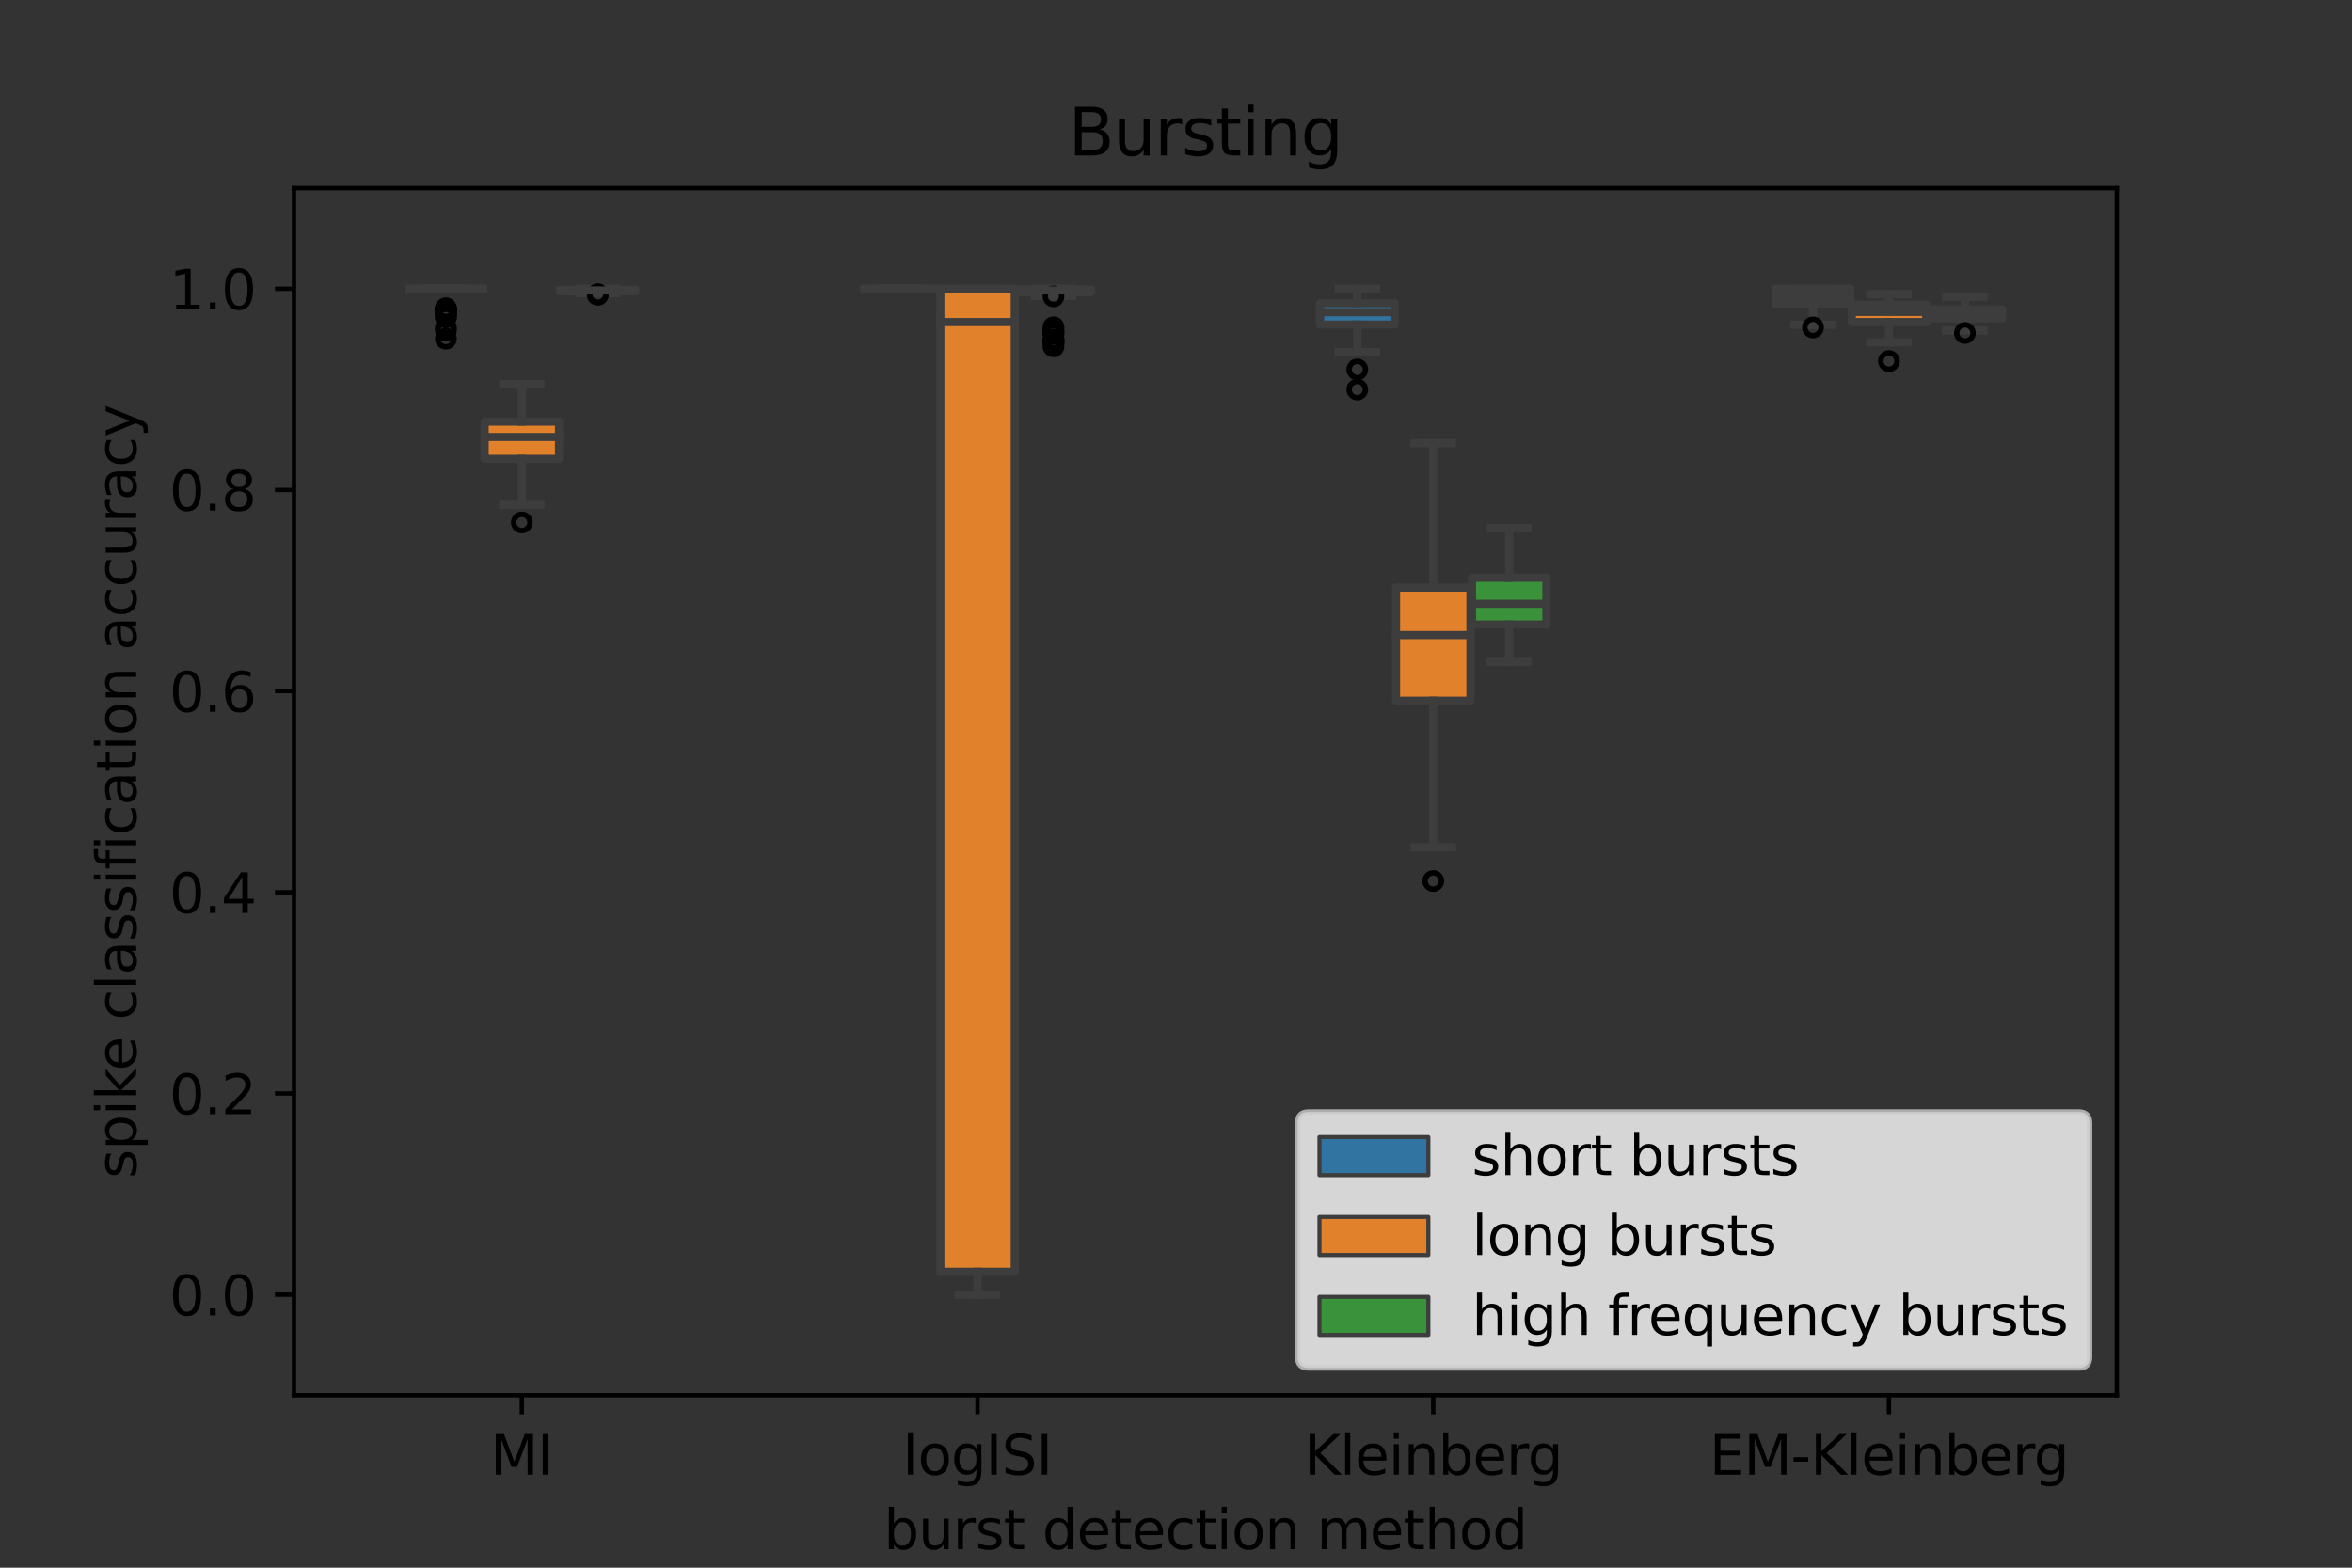 <?xml version="1.0" encoding="utf-8" standalone="no"?>
<!DOCTYPE svg PUBLIC "-//W3C//DTD SVG 1.1//EN"
  "http://www.w3.org/Graphics/SVG/1.1/DTD/svg11.dtd">
<svg xmlns:xlink="http://www.w3.org/1999/xlink" width="432pt" height="288pt" viewBox="0 0 432 288" xmlns="http://www.w3.org/2000/svg" version="1.1">
 <rect x="0" y="0" width="432" height="288" fill="#333333" stroke="none"/>
 <defs>
  <style type="text/css">*{stroke-linejoin: round; stroke-linecap: butt}</style>
 </defs>
 <g id="figure_1">
  <g id="patch_1">
   <path d="M 0 288 
L 432 288 
L 432 0 
L 0 0 
L 0 288 
z
" style="fill: none"/>
  </g>
  <g id="axes_1">
   <g id="patch_2">
    <path d="M 54 256.32 
L 388.8 256.32 
L 388.8 34.56 
L 54 34.56 
L 54 256.32 
z
" style="fill: none"/>
   </g>
   <g id="patch_3">
    <path d="M 75.064 53.04 
L 88.736 53.04 
L 88.736 53.04 
L 75.064 53.04 
L 75.064 53.04 
z
" clip-path="url(#pccacd685bd)" style="fill: #3274a1; stroke: #3d3d3d; stroke-width: 1.5; stroke-linejoin: miter"/>
   </g>
   <g id="patch_4">
    <path d="M 89.014 84.296 
L 102.686 84.296 
L 102.686 77.453 
L 89.014 77.453 
L 89.014 84.296 
z
" clip-path="url(#pccacd685bd)" style="fill: #e1812c; stroke: #3d3d3d; stroke-width: 1.5; stroke-linejoin: miter"/>
   </g>
   <g id="patch_5">
    <path d="M 102.965 53.489 
L 116.635 53.489 
L 116.635 53.239 
L 102.965 53.239 
L 102.965 53.489 
z
" clip-path="url(#pccacd685bd)" style="fill: #3a923a; stroke: #3d3d3d; stroke-width: 1.5; stroke-linejoin: miter"/>
   </g>
   <g id="patch_6">
    <path d="M 158.764 53.04 
L 172.435 53.04 
L 172.435 53.04 
L 158.764 53.04 
L 158.764 53.04 
z
" clip-path="url(#pccacd685bd)" style="fill: #3274a1; stroke: #3d3d3d; stroke-width: 1.5; stroke-linejoin: miter"/>
   </g>
   <g id="patch_7">
    <path d="M 172.714 233.64 
L 186.386 233.64 
L 186.386 53.04 
L 172.714 53.04 
L 172.714 233.64 
z
" clip-path="url(#pccacd685bd)" style="fill: #e1812c; stroke: #3d3d3d; stroke-width: 1.5; stroke-linejoin: miter"/>
   </g>
   <g id="patch_8">
    <path d="M 186.665 53.661 
L 200.335 53.661 
L 200.335 53.179 
L 186.665 53.179 
L 186.665 53.661 
z
" clip-path="url(#pccacd685bd)" style="fill: #3a923a; stroke: #3d3d3d; stroke-width: 1.5; stroke-linejoin: miter"/>
   </g>
   <g id="patch_9">
    <path d="M 242.464 59.631 
L 256.135 59.631 
L 256.135 55.715 
L 242.464 55.715 
L 242.464 59.631 
z
" clip-path="url(#pccacd685bd)" style="fill: #3274a1; stroke: #3d3d3d; stroke-width: 1.5; stroke-linejoin: miter"/>
   </g>
   <g id="patch_10">
    <path d="M 256.414 128.728 
L 270.086 128.728 
L 270.086 107.94 
L 256.414 107.94 
L 256.414 128.728 
z
" clip-path="url(#pccacd685bd)" style="fill: #e1812c; stroke: #3d3d3d; stroke-width: 1.5; stroke-linejoin: miter"/>
   </g>
   <g id="patch_11">
    <path d="M 270.365 114.726 
L 284.036 114.726 
L 284.036 106.127 
L 270.365 106.127 
L 270.365 114.726 
z
" clip-path="url(#pccacd685bd)" style="fill: #3a923a; stroke: #3d3d3d; stroke-width: 1.5; stroke-linejoin: miter"/>
   </g>
   <g id="patch_12">
    <path d="M 326.164 55.774 
L 339.836 55.774 
L 339.836 53.04 
L 326.164 53.04 
L 326.164 55.774 
z
" clip-path="url(#pccacd685bd)" style="fill: #3274a1; stroke: #3d3d3d; stroke-width: 1.5; stroke-linejoin: miter"/>
   </g>
   <g id="patch_13">
    <path d="M 340.115 59.165 
L 353.786 59.165 
L 353.786 55.974 
L 340.115 55.974 
L 340.115 59.165 
z
" clip-path="url(#pccacd685bd)" style="fill: #e1812c; stroke: #3d3d3d; stroke-width: 1.5; stroke-linejoin: miter"/>
   </g>
   <g id="patch_14">
    <path d="M 354.065 58.459 
L 367.736 58.459 
L 367.736 56.851 
L 354.065 56.851 
L 354.065 58.459 
z
" clip-path="url(#pccacd685bd)" style="fill: #3a923a; stroke: #3d3d3d; stroke-width: 1.5; stroke-linejoin: miter"/>
   </g>
   <g id="patch_15">
    <path d="M 95.85 237.84 
L 95.85 237.84 
L 95.85 237.84 
L 95.85 237.84 
z
" clip-path="url(#pccacd685bd)" style="fill: #3274a1; stroke: #3d3d3d; stroke-width: 0.75; stroke-linejoin: miter"/>
   </g>
   <g id="patch_16">
    <path d="M 95.85 237.84 
L 95.85 237.84 
L 95.85 237.84 
L 95.85 237.84 
z
" clip-path="url(#pccacd685bd)" style="fill: #e1812c; stroke: #3d3d3d; stroke-width: 0.75; stroke-linejoin: miter"/>
   </g>
   <g id="patch_17">
    <path d="M 95.85 237.84 
L 95.85 237.84 
L 95.85 237.84 
L 95.85 237.84 
z
" clip-path="url(#pccacd685bd)" style="fill: #3a923a; stroke: #3d3d3d; stroke-width: 0.75; stroke-linejoin: miter"/>
   </g>
   <g id="matplotlib.axis_1">
    <g id="xtick_1">
     <g id="line2d_1">
      <defs>
       <path id="m5cf5e55b3a" d="M 0 0 
L 0 3.5 
" style="stroke: #000000; stroke-width: 0.8"/>
      </defs>
      <g>
       <use xlink:href="#m5cf5e55b3a" x="95.85" y="256.32" style="stroke: #000000; stroke-width: 0.8"/>
      </g>
     </g>
     <g id="text_1">
      <!-- MI -->
      <g transform="translate(90.061 270.918)scale(0.1 -0.1)">
       <defs>
        <path id="DejaVuSans-4d" d="M 628 4666 
L 1569 4666 
L 2759 1491 
L 3956 4666 
L 4897 4666 
L 4897 0 
L 4281 0 
L 4281 4097 
L 3078 897 
L 2444 897 
L 1241 4097 
L 1241 0 
L 628 0 
L 628 4666 
z
" transform="scale(0.016)"/>
        <path id="DejaVuSans-49" d="M 628 4666 
L 1259 4666 
L 1259 0 
L 628 0 
L 628 4666 
z
" transform="scale(0.016)"/>
       </defs>
       <use xlink:href="#DejaVuSans-4d"/>
       <use xlink:href="#DejaVuSans-49" x="86.279"/>
      </g>
     </g>
    </g>
    <g id="xtick_2">
     <g id="line2d_2">
      <g>
       <use xlink:href="#m5cf5e55b3a" x="179.55" y="256.32" style="stroke: #000000; stroke-width: 0.8"/>
      </g>
     </g>
     <g id="text_2">
      <!-- logISI -->
      <g transform="translate(165.803 270.918)scale(0.1 -0.1)">
       <defs>
        <path id="DejaVuSans-6c" d="M 603 4863 
L 1178 4863 
L 1178 0 
L 603 0 
L 603 4863 
z
" transform="scale(0.016)"/>
        <path id="DejaVuSans-6f" d="M 1959 3097 
Q 1497 3097 1228 2736 
Q 959 2375 959 1747 
Q 959 1119 1226 758 
Q 1494 397 1959 397 
Q 2419 397 2687 759 
Q 2956 1122 2956 1747 
Q 2956 2369 2687 2733 
Q 2419 3097 1959 3097 
z
M 1959 3584 
Q 2709 3584 3137 3096 
Q 3566 2609 3566 1747 
Q 3566 888 3137 398 
Q 2709 -91 1959 -91 
Q 1206 -91 779 398 
Q 353 888 353 1747 
Q 353 2609 779 3096 
Q 1206 3584 1959 3584 
z
" transform="scale(0.016)"/>
        <path id="DejaVuSans-67" d="M 2906 1791 
Q 2906 2416 2648 2759 
Q 2391 3103 1925 3103 
Q 1463 3103 1205 2759 
Q 947 2416 947 1791 
Q 947 1169 1205 825 
Q 1463 481 1925 481 
Q 2391 481 2648 825 
Q 2906 1169 2906 1791 
z
M 3481 434 
Q 3481 -459 3084 -895 
Q 2688 -1331 1869 -1331 
Q 1566 -1331 1297 -1286 
Q 1028 -1241 775 -1147 
L 775 -588 
Q 1028 -725 1275 -790 
Q 1522 -856 1778 -856 
Q 2344 -856 2625 -561 
Q 2906 -266 2906 331 
L 2906 616 
Q 2728 306 2450 153 
Q 2172 0 1784 0 
Q 1141 0 747 490 
Q 353 981 353 1791 
Q 353 2603 747 3093 
Q 1141 3584 1784 3584 
Q 2172 3584 2450 3431 
Q 2728 3278 2906 2969 
L 2906 3500 
L 3481 3500 
L 3481 434 
z
" transform="scale(0.016)"/>
        <path id="DejaVuSans-53" d="M 3425 4513 
L 3425 3897 
Q 3066 4069 2747 4153 
Q 2428 4238 2131 4238 
Q 1616 4238 1336 4038 
Q 1056 3838 1056 3469 
Q 1056 3159 1242 3001 
Q 1428 2844 1947 2747 
L 2328 2669 
Q 3034 2534 3370 2195 
Q 3706 1856 3706 1288 
Q 3706 609 3251 259 
Q 2797 -91 1919 -91 
Q 1588 -91 1214 -16 
Q 841 59 441 206 
L 441 856 
Q 825 641 1194 531 
Q 1563 422 1919 422 
Q 2459 422 2753 634 
Q 3047 847 3047 1241 
Q 3047 1584 2836 1778 
Q 2625 1972 2144 2069 
L 1759 2144 
Q 1053 2284 737 2584 
Q 422 2884 422 3419 
Q 422 4038 858 4394 
Q 1294 4750 2059 4750 
Q 2388 4750 2728 4690 
Q 3069 4631 3425 4513 
z
" transform="scale(0.016)"/>
       </defs>
       <use xlink:href="#DejaVuSans-6c"/>
       <use xlink:href="#DejaVuSans-6f" x="27.783"/>
       <use xlink:href="#DejaVuSans-67" x="88.965"/>
       <use xlink:href="#DejaVuSans-49" x="152.441"/>
       <use xlink:href="#DejaVuSans-53" x="181.934"/>
       <use xlink:href="#DejaVuSans-49" x="245.41"/>
      </g>
     </g>
    </g>
    <g id="xtick_3">
     <g id="line2d_3">
      <g>
       <use xlink:href="#m5cf5e55b3a" x="263.25" y="256.32" style="stroke: #000000; stroke-width: 0.8"/>
      </g>
     </g>
     <g id="text_3">
      <!-- Kleinberg -->
      <g transform="translate(239.555 270.918)scale(0.1 -0.1)">
       <defs>
        <path id="DejaVuSans-4b" d="M 628 4666 
L 1259 4666 
L 1259 2694 
L 3353 4666 
L 4166 4666 
L 1850 2491 
L 4331 0 
L 3500 0 
L 1259 2247 
L 1259 0 
L 628 0 
L 628 4666 
z
" transform="scale(0.016)"/>
        <path id="DejaVuSans-65" d="M 3597 1894 
L 3597 1613 
L 953 1613 
Q 991 1019 1311 708 
Q 1631 397 2203 397 
Q 2534 397 2845 478 
Q 3156 559 3463 722 
L 3463 178 
Q 3153 47 2828 -22 
Q 2503 -91 2169 -91 
Q 1331 -91 842 396 
Q 353 884 353 1716 
Q 353 2575 817 3079 
Q 1281 3584 2069 3584 
Q 2775 3584 3186 3129 
Q 3597 2675 3597 1894 
z
M 3022 2063 
Q 3016 2534 2758 2815 
Q 2500 3097 2075 3097 
Q 1594 3097 1305 2825 
Q 1016 2553 972 2059 
L 3022 2063 
z
" transform="scale(0.016)"/>
        <path id="DejaVuSans-69" d="M 603 3500 
L 1178 3500 
L 1178 0 
L 603 0 
L 603 3500 
z
M 603 4863 
L 1178 4863 
L 1178 4134 
L 603 4134 
L 603 4863 
z
" transform="scale(0.016)"/>
        <path id="DejaVuSans-6e" d="M 3513 2113 
L 3513 0 
L 2938 0 
L 2938 2094 
Q 2938 2591 2744 2837 
Q 2550 3084 2163 3084 
Q 1697 3084 1428 2787 
Q 1159 2491 1159 1978 
L 1159 0 
L 581 0 
L 581 3500 
L 1159 3500 
L 1159 2956 
Q 1366 3272 1645 3428 
Q 1925 3584 2291 3584 
Q 2894 3584 3203 3211 
Q 3513 2838 3513 2113 
z
" transform="scale(0.016)"/>
        <path id="DejaVuSans-62" d="M 3116 1747 
Q 3116 2381 2855 2742 
Q 2594 3103 2138 3103 
Q 1681 3103 1420 2742 
Q 1159 2381 1159 1747 
Q 1159 1113 1420 752 
Q 1681 391 2138 391 
Q 2594 391 2855 752 
Q 3116 1113 3116 1747 
z
M 1159 2969 
Q 1341 3281 1617 3432 
Q 1894 3584 2278 3584 
Q 2916 3584 3314 3078 
Q 3713 2572 3713 1747 
Q 3713 922 3314 415 
Q 2916 -91 2278 -91 
Q 1894 -91 1617 61 
Q 1341 213 1159 525 
L 1159 0 
L 581 0 
L 581 4863 
L 1159 4863 
L 1159 2969 
z
" transform="scale(0.016)"/>
        <path id="DejaVuSans-72" d="M 2631 2963 
Q 2534 3019 2420 3045 
Q 2306 3072 2169 3072 
Q 1681 3072 1420 2755 
Q 1159 2438 1159 1844 
L 1159 0 
L 581 0 
L 581 3500 
L 1159 3500 
L 1159 2956 
Q 1341 3275 1631 3429 
Q 1922 3584 2338 3584 
Q 2397 3584 2469 3576 
Q 2541 3569 2628 3553 
L 2631 2963 
z
" transform="scale(0.016)"/>
       </defs>
       <use xlink:href="#DejaVuSans-4b"/>
       <use xlink:href="#DejaVuSans-6c" x="65.576"/>
       <use xlink:href="#DejaVuSans-65" x="93.359"/>
       <use xlink:href="#DejaVuSans-69" x="154.883"/>
       <use xlink:href="#DejaVuSans-6e" x="182.666"/>
       <use xlink:href="#DejaVuSans-62" x="246.045"/>
       <use xlink:href="#DejaVuSans-65" x="309.521"/>
       <use xlink:href="#DejaVuSans-72" x="371.045"/>
       <use xlink:href="#DejaVuSans-67" x="410.408"/>
      </g>
     </g>
    </g>
    <g id="xtick_4">
     <g id="line2d_4">
      <g>
       <use xlink:href="#m5cf5e55b3a" x="346.95" y="256.32" style="stroke: #000000; stroke-width: 0.8"/>
      </g>
     </g>
     <g id="text_4">
      <!-- EM-Kleinberg -->
      <g transform="translate(313.977 270.918)scale(0.1 -0.1)">
       <defs>
        <path id="DejaVuSans-45" d="M 628 4666 
L 3578 4666 
L 3578 4134 
L 1259 4134 
L 1259 2753 
L 3481 2753 
L 3481 2222 
L 1259 2222 
L 1259 531 
L 3634 531 
L 3634 0 
L 628 0 
L 628 4666 
z
" transform="scale(0.016)"/>
        <path id="DejaVuSans-2d" d="M 313 2009 
L 1997 2009 
L 1997 1497 
L 313 1497 
L 313 2009 
z
" transform="scale(0.016)"/>
       </defs>
       <use xlink:href="#DejaVuSans-45"/>
       <use xlink:href="#DejaVuSans-4d" x="63.184"/>
       <use xlink:href="#DejaVuSans-2d" x="149.463"/>
       <use xlink:href="#DejaVuSans-4b" x="185.547"/>
       <use xlink:href="#DejaVuSans-6c" x="251.123"/>
       <use xlink:href="#DejaVuSans-65" x="278.906"/>
       <use xlink:href="#DejaVuSans-69" x="340.43"/>
       <use xlink:href="#DejaVuSans-6e" x="368.213"/>
       <use xlink:href="#DejaVuSans-62" x="431.592"/>
       <use xlink:href="#DejaVuSans-65" x="495.068"/>
       <use xlink:href="#DejaVuSans-72" x="556.592"/>
       <use xlink:href="#DejaVuSans-67" x="595.955"/>
      </g>
     </g>
    </g>
    <g id="text_5">
     <!-- burst detection method -->
     <g transform="translate(162.335 284.597)scale(0.1 -0.1)">
      <defs>
       <path id="DejaVuSans-75" d="M 544 1381 
L 544 3500 
L 1119 3500 
L 1119 1403 
Q 1119 906 1312 657 
Q 1506 409 1894 409 
Q 2359 409 2629 706 
Q 2900 1003 2900 1516 
L 2900 3500 
L 3475 3500 
L 3475 0 
L 2900 0 
L 2900 538 
Q 2691 219 2414 64 
Q 2138 -91 1772 -91 
Q 1169 -91 856 284 
Q 544 659 544 1381 
z
M 1991 3584 
L 1991 3584 
z
" transform="scale(0.016)"/>
       <path id="DejaVuSans-73" d="M 2834 3397 
L 2834 2853 
Q 2591 2978 2328 3040 
Q 2066 3103 1784 3103 
Q 1356 3103 1142 2972 
Q 928 2841 928 2578 
Q 928 2378 1081 2264 
Q 1234 2150 1697 2047 
L 1894 2003 
Q 2506 1872 2764 1633 
Q 3022 1394 3022 966 
Q 3022 478 2636 193 
Q 2250 -91 1575 -91 
Q 1294 -91 989 -36 
Q 684 19 347 128 
L 347 722 
Q 666 556 975 473 
Q 1284 391 1588 391 
Q 1994 391 2212 530 
Q 2431 669 2431 922 
Q 2431 1156 2273 1281 
Q 2116 1406 1581 1522 
L 1381 1569 
Q 847 1681 609 1914 
Q 372 2147 372 2553 
Q 372 3047 722 3315 
Q 1072 3584 1716 3584 
Q 2034 3584 2315 3537 
Q 2597 3491 2834 3397 
z
" transform="scale(0.016)"/>
       <path id="DejaVuSans-74" d="M 1172 4494 
L 1172 3500 
L 2356 3500 
L 2356 3053 
L 1172 3053 
L 1172 1153 
Q 1172 725 1289 603 
Q 1406 481 1766 481 
L 2356 481 
L 2356 0 
L 1766 0 
Q 1100 0 847 248 
Q 594 497 594 1153 
L 594 3053 
L 172 3053 
L 172 3500 
L 594 3500 
L 594 4494 
L 1172 4494 
z
" transform="scale(0.016)"/>
       <path id="DejaVuSans-20" transform="scale(0.016)"/>
       <path id="DejaVuSans-64" d="M 2906 2969 
L 2906 4863 
L 3481 4863 
L 3481 0 
L 2906 0 
L 2906 525 
Q 2725 213 2448 61 
Q 2172 -91 1784 -91 
Q 1150 -91 751 415 
Q 353 922 353 1747 
Q 353 2572 751 3078 
Q 1150 3584 1784 3584 
Q 2172 3584 2448 3432 
Q 2725 3281 2906 2969 
z
M 947 1747 
Q 947 1113 1208 752 
Q 1469 391 1925 391 
Q 2381 391 2643 752 
Q 2906 1113 2906 1747 
Q 2906 2381 2643 2742 
Q 2381 3103 1925 3103 
Q 1469 3103 1208 2742 
Q 947 2381 947 1747 
z
" transform="scale(0.016)"/>
       <path id="DejaVuSans-63" d="M 3122 3366 
L 3122 2828 
Q 2878 2963 2633 3030 
Q 2388 3097 2138 3097 
Q 1578 3097 1268 2742 
Q 959 2388 959 1747 
Q 959 1106 1268 751 
Q 1578 397 2138 397 
Q 2388 397 2633 464 
Q 2878 531 3122 666 
L 3122 134 
Q 2881 22 2623 -34 
Q 2366 -91 2075 -91 
Q 1284 -91 818 406 
Q 353 903 353 1747 
Q 353 2603 823 3093 
Q 1294 3584 2113 3584 
Q 2378 3584 2631 3529 
Q 2884 3475 3122 3366 
z
" transform="scale(0.016)"/>
       <path id="DejaVuSans-6d" d="M 3328 2828 
Q 3544 3216 3844 3400 
Q 4144 3584 4550 3584 
Q 5097 3584 5394 3201 
Q 5691 2819 5691 2113 
L 5691 0 
L 5113 0 
L 5113 2094 
Q 5113 2597 4934 2840 
Q 4756 3084 4391 3084 
Q 3944 3084 3684 2787 
Q 3425 2491 3425 1978 
L 3425 0 
L 2847 0 
L 2847 2094 
Q 2847 2600 2669 2842 
Q 2491 3084 2119 3084 
Q 1678 3084 1418 2786 
Q 1159 2488 1159 1978 
L 1159 0 
L 581 0 
L 581 3500 
L 1159 3500 
L 1159 2956 
Q 1356 3278 1631 3431 
Q 1906 3584 2284 3584 
Q 2666 3584 2933 3390 
Q 3200 3197 3328 2828 
z
" transform="scale(0.016)"/>
       <path id="DejaVuSans-68" d="M 3513 2113 
L 3513 0 
L 2938 0 
L 2938 2094 
Q 2938 2591 2744 2837 
Q 2550 3084 2163 3084 
Q 1697 3084 1428 2787 
Q 1159 2491 1159 1978 
L 1159 0 
L 581 0 
L 581 4863 
L 1159 4863 
L 1159 2956 
Q 1366 3272 1645 3428 
Q 1925 3584 2291 3584 
Q 2894 3584 3203 3211 
Q 3513 2838 3513 2113 
z
" transform="scale(0.016)"/>
      </defs>
      <use xlink:href="#DejaVuSans-62"/>
      <use xlink:href="#DejaVuSans-75" x="63.477"/>
      <use xlink:href="#DejaVuSans-72" x="126.855"/>
      <use xlink:href="#DejaVuSans-73" x="167.969"/>
      <use xlink:href="#DejaVuSans-74" x="220.068"/>
      <use xlink:href="#DejaVuSans-20" x="259.277"/>
      <use xlink:href="#DejaVuSans-64" x="291.064"/>
      <use xlink:href="#DejaVuSans-65" x="354.541"/>
      <use xlink:href="#DejaVuSans-74" x="416.064"/>
      <use xlink:href="#DejaVuSans-65" x="455.273"/>
      <use xlink:href="#DejaVuSans-63" x="516.797"/>
      <use xlink:href="#DejaVuSans-74" x="571.777"/>
      <use xlink:href="#DejaVuSans-69" x="610.986"/>
      <use xlink:href="#DejaVuSans-6f" x="638.77"/>
      <use xlink:href="#DejaVuSans-6e" x="699.951"/>
      <use xlink:href="#DejaVuSans-20" x="763.33"/>
      <use xlink:href="#DejaVuSans-6d" x="795.117"/>
      <use xlink:href="#DejaVuSans-65" x="892.529"/>
      <use xlink:href="#DejaVuSans-74" x="954.053"/>
      <use xlink:href="#DejaVuSans-68" x="993.262"/>
      <use xlink:href="#DejaVuSans-6f" x="1056.641"/>
      <use xlink:href="#DejaVuSans-64" x="1117.822"/>
     </g>
    </g>
   </g>
   <g id="matplotlib.axis_2">
    <g id="ytick_1">
     <g id="line2d_5">
      <defs>
       <path id="medf6506058" d="M 0 0 
L -3.5 0 
" style="stroke: #000000; stroke-width: 0.8"/>
      </defs>
      <g>
       <use xlink:href="#medf6506058" x="54" y="237.84" style="stroke: #000000; stroke-width: 0.8"/>
      </g>
     </g>
     <g id="text_6">
      <!-- 0.0 -->
      <g transform="translate(31.097 241.639)scale(0.1 -0.1)">
       <defs>
        <path id="DejaVuSans-30" d="M 2034 4250 
Q 1547 4250 1301 3770 
Q 1056 3291 1056 2328 
Q 1056 1369 1301 889 
Q 1547 409 2034 409 
Q 2525 409 2770 889 
Q 3016 1369 3016 2328 
Q 3016 3291 2770 3770 
Q 2525 4250 2034 4250 
z
M 2034 4750 
Q 2819 4750 3233 4129 
Q 3647 3509 3647 2328 
Q 3647 1150 3233 529 
Q 2819 -91 2034 -91 
Q 1250 -91 836 529 
Q 422 1150 422 2328 
Q 422 3509 836 4129 
Q 1250 4750 2034 4750 
z
" transform="scale(0.016)"/>
        <path id="DejaVuSans-2e" d="M 684 794 
L 1344 794 
L 1344 0 
L 684 0 
L 684 794 
z
" transform="scale(0.016)"/>
       </defs>
       <use xlink:href="#DejaVuSans-30"/>
       <use xlink:href="#DejaVuSans-2e" x="63.623"/>
       <use xlink:href="#DejaVuSans-30" x="95.41"/>
      </g>
     </g>
    </g>
    <g id="ytick_2">
     <g id="line2d_6">
      <g>
       <use xlink:href="#medf6506058" x="54" y="200.88" style="stroke: #000000; stroke-width: 0.8"/>
      </g>
     </g>
     <g id="text_7">
      <!-- 0.2 -->
      <g transform="translate(31.097 204.679)scale(0.1 -0.1)">
       <defs>
        <path id="DejaVuSans-32" d="M 1228 531 
L 3431 531 
L 3431 0 
L 469 0 
L 469 531 
Q 828 903 1448 1529 
Q 2069 2156 2228 2338 
Q 2531 2678 2651 2914 
Q 2772 3150 2772 3378 
Q 2772 3750 2511 3984 
Q 2250 4219 1831 4219 
Q 1534 4219 1204 4116 
Q 875 4013 500 3803 
L 500 4441 
Q 881 4594 1212 4672 
Q 1544 4750 1819 4750 
Q 2544 4750 2975 4387 
Q 3406 4025 3406 3419 
Q 3406 3131 3298 2873 
Q 3191 2616 2906 2266 
Q 2828 2175 2409 1742 
Q 1991 1309 1228 531 
z
" transform="scale(0.016)"/>
       </defs>
       <use xlink:href="#DejaVuSans-30"/>
       <use xlink:href="#DejaVuSans-2e" x="63.623"/>
       <use xlink:href="#DejaVuSans-32" x="95.41"/>
      </g>
     </g>
    </g>
    <g id="ytick_3">
     <g id="line2d_7">
      <g>
       <use xlink:href="#medf6506058" x="54" y="163.92" style="stroke: #000000; stroke-width: 0.8"/>
      </g>
     </g>
     <g id="text_8">
      <!-- 0.4 -->
      <g transform="translate(31.097 167.719)scale(0.1 -0.1)">
       <defs>
        <path id="DejaVuSans-34" d="M 2419 4116 
L 825 1625 
L 2419 1625 
L 2419 4116 
z
M 2253 4666 
L 3047 4666 
L 3047 1625 
L 3713 1625 
L 3713 1100 
L 3047 1100 
L 3047 0 
L 2419 0 
L 2419 1100 
L 313 1100 
L 313 1709 
L 2253 4666 
z
" transform="scale(0.016)"/>
       </defs>
       <use xlink:href="#DejaVuSans-30"/>
       <use xlink:href="#DejaVuSans-2e" x="63.623"/>
       <use xlink:href="#DejaVuSans-34" x="95.41"/>
      </g>
     </g>
    </g>
    <g id="ytick_4">
     <g id="line2d_8">
      <g>
       <use xlink:href="#medf6506058" x="54" y="126.96" style="stroke: #000000; stroke-width: 0.8"/>
      </g>
     </g>
     <g id="text_9">
      <!-- 0.6 -->
      <g transform="translate(31.097 130.759)scale(0.1 -0.1)">
       <defs>
        <path id="DejaVuSans-36" d="M 2113 2584 
Q 1688 2584 1439 2293 
Q 1191 2003 1191 1497 
Q 1191 994 1439 701 
Q 1688 409 2113 409 
Q 2538 409 2786 701 
Q 3034 994 3034 1497 
Q 3034 2003 2786 2293 
Q 2538 2584 2113 2584 
z
M 3366 4563 
L 3366 3988 
Q 3128 4100 2886 4159 
Q 2644 4219 2406 4219 
Q 1781 4219 1451 3797 
Q 1122 3375 1075 2522 
Q 1259 2794 1537 2939 
Q 1816 3084 2150 3084 
Q 2853 3084 3261 2657 
Q 3669 2231 3669 1497 
Q 3669 778 3244 343 
Q 2819 -91 2113 -91 
Q 1303 -91 875 529 
Q 447 1150 447 2328 
Q 447 3434 972 4092 
Q 1497 4750 2381 4750 
Q 2619 4750 2861 4703 
Q 3103 4656 3366 4563 
z
" transform="scale(0.016)"/>
       </defs>
       <use xlink:href="#DejaVuSans-30"/>
       <use xlink:href="#DejaVuSans-2e" x="63.623"/>
       <use xlink:href="#DejaVuSans-36" x="95.41"/>
      </g>
     </g>
    </g>
    <g id="ytick_5">
     <g id="line2d_9">
      <g>
       <use xlink:href="#medf6506058" x="54" y="90" style="stroke: #000000; stroke-width: 0.8"/>
      </g>
     </g>
     <g id="text_10">
      <!-- 0.8 -->
      <g transform="translate(31.097 93.799)scale(0.1 -0.1)">
       <defs>
        <path id="DejaVuSans-38" d="M 2034 2216 
Q 1584 2216 1326 1975 
Q 1069 1734 1069 1313 
Q 1069 891 1326 650 
Q 1584 409 2034 409 
Q 2484 409 2743 651 
Q 3003 894 3003 1313 
Q 3003 1734 2745 1975 
Q 2488 2216 2034 2216 
z
M 1403 2484 
Q 997 2584 770 2862 
Q 544 3141 544 3541 
Q 544 4100 942 4425 
Q 1341 4750 2034 4750 
Q 2731 4750 3128 4425 
Q 3525 4100 3525 3541 
Q 3525 3141 3298 2862 
Q 3072 2584 2669 2484 
Q 3125 2378 3379 2068 
Q 3634 1759 3634 1313 
Q 3634 634 3220 271 
Q 2806 -91 2034 -91 
Q 1263 -91 848 271 
Q 434 634 434 1313 
Q 434 1759 690 2068 
Q 947 2378 1403 2484 
z
M 1172 3481 
Q 1172 3119 1398 2916 
Q 1625 2713 2034 2713 
Q 2441 2713 2670 2916 
Q 2900 3119 2900 3481 
Q 2900 3844 2670 4047 
Q 2441 4250 2034 4250 
Q 1625 4250 1398 4047 
Q 1172 3844 1172 3481 
z
" transform="scale(0.016)"/>
       </defs>
       <use xlink:href="#DejaVuSans-30"/>
       <use xlink:href="#DejaVuSans-2e" x="63.623"/>
       <use xlink:href="#DejaVuSans-38" x="95.41"/>
      </g>
     </g>
    </g>
    <g id="ytick_6">
     <g id="line2d_10">
      <g>
       <use xlink:href="#medf6506058" x="54" y="53.04" style="stroke: #000000; stroke-width: 0.8"/>
      </g>
     </g>
     <g id="text_11">
      <!-- 1.0 -->
      <g transform="translate(31.097 56.839)scale(0.1 -0.1)">
       <defs>
        <path id="DejaVuSans-31" d="M 794 531 
L 1825 531 
L 1825 4091 
L 703 3866 
L 703 4441 
L 1819 4666 
L 2450 4666 
L 2450 531 
L 3481 531 
L 3481 0 
L 794 0 
L 794 531 
z
" transform="scale(0.016)"/>
       </defs>
       <use xlink:href="#DejaVuSans-31"/>
       <use xlink:href="#DejaVuSans-2e" x="63.623"/>
       <use xlink:href="#DejaVuSans-30" x="95.41"/>
      </g>
     </g>
    </g>
    <g id="text_12">
     <!-- spike classification accuracy -->
     <g transform="translate(25.017 216.477)rotate(-90)scale(0.1 -0.1)">
      <defs>
       <path id="DejaVuSans-70" d="M 1159 525 
L 1159 -1331 
L 581 -1331 
L 581 3500 
L 1159 3500 
L 1159 2969 
Q 1341 3281 1617 3432 
Q 1894 3584 2278 3584 
Q 2916 3584 3314 3078 
Q 3713 2572 3713 1747 
Q 3713 922 3314 415 
Q 2916 -91 2278 -91 
Q 1894 -91 1617 61 
Q 1341 213 1159 525 
z
M 3116 1747 
Q 3116 2381 2855 2742 
Q 2594 3103 2138 3103 
Q 1681 3103 1420 2742 
Q 1159 2381 1159 1747 
Q 1159 1113 1420 752 
Q 1681 391 2138 391 
Q 2594 391 2855 752 
Q 3116 1113 3116 1747 
z
" transform="scale(0.016)"/>
       <path id="DejaVuSans-6b" d="M 581 4863 
L 1159 4863 
L 1159 1991 
L 2875 3500 
L 3609 3500 
L 1753 1863 
L 3688 0 
L 2938 0 
L 1159 1709 
L 1159 0 
L 581 0 
L 581 4863 
z
" transform="scale(0.016)"/>
       <path id="DejaVuSans-61" d="M 2194 1759 
Q 1497 1759 1228 1600 
Q 959 1441 959 1056 
Q 959 750 1161 570 
Q 1363 391 1709 391 
Q 2188 391 2477 730 
Q 2766 1069 2766 1631 
L 2766 1759 
L 2194 1759 
z
M 3341 1997 
L 3341 0 
L 2766 0 
L 2766 531 
Q 2569 213 2275 61 
Q 1981 -91 1556 -91 
Q 1019 -91 701 211 
Q 384 513 384 1019 
Q 384 1609 779 1909 
Q 1175 2209 1959 2209 
L 2766 2209 
L 2766 2266 
Q 2766 2663 2505 2880 
Q 2244 3097 1772 3097 
Q 1472 3097 1187 3025 
Q 903 2953 641 2809 
L 641 3341 
Q 956 3463 1253 3523 
Q 1550 3584 1831 3584 
Q 2591 3584 2966 3190 
Q 3341 2797 3341 1997 
z
" transform="scale(0.016)"/>
       <path id="DejaVuSans-66" d="M 2375 4863 
L 2375 4384 
L 1825 4384 
Q 1516 4384 1395 4259 
Q 1275 4134 1275 3809 
L 1275 3500 
L 2222 3500 
L 2222 3053 
L 1275 3053 
L 1275 0 
L 697 0 
L 697 3053 
L 147 3053 
L 147 3500 
L 697 3500 
L 697 3744 
Q 697 4328 969 4595 
Q 1241 4863 1831 4863 
L 2375 4863 
z
" transform="scale(0.016)"/>
       <path id="DejaVuSans-79" d="M 2059 -325 
Q 1816 -950 1584 -1140 
Q 1353 -1331 966 -1331 
L 506 -1331 
L 506 -850 
L 844 -850 
Q 1081 -850 1212 -737 
Q 1344 -625 1503 -206 
L 1606 56 
L 191 3500 
L 800 3500 
L 1894 763 
L 2988 3500 
L 3597 3500 
L 2059 -325 
z
" transform="scale(0.016)"/>
      </defs>
      <use xlink:href="#DejaVuSans-73"/>
      <use xlink:href="#DejaVuSans-70" x="52.1"/>
      <use xlink:href="#DejaVuSans-69" x="115.576"/>
      <use xlink:href="#DejaVuSans-6b" x="143.359"/>
      <use xlink:href="#DejaVuSans-65" x="197.645"/>
      <use xlink:href="#DejaVuSans-20" x="259.168"/>
      <use xlink:href="#DejaVuSans-63" x="290.955"/>
      <use xlink:href="#DejaVuSans-6c" x="345.936"/>
      <use xlink:href="#DejaVuSans-61" x="373.719"/>
      <use xlink:href="#DejaVuSans-73" x="434.998"/>
      <use xlink:href="#DejaVuSans-73" x="487.098"/>
      <use xlink:href="#DejaVuSans-69" x="539.197"/>
      <use xlink:href="#DejaVuSans-66" x="566.98"/>
      <use xlink:href="#DejaVuSans-69" x="602.186"/>
      <use xlink:href="#DejaVuSans-63" x="629.969"/>
      <use xlink:href="#DejaVuSans-61" x="684.949"/>
      <use xlink:href="#DejaVuSans-74" x="746.229"/>
      <use xlink:href="#DejaVuSans-69" x="785.438"/>
      <use xlink:href="#DejaVuSans-6f" x="813.221"/>
      <use xlink:href="#DejaVuSans-6e" x="874.402"/>
      <use xlink:href="#DejaVuSans-20" x="937.781"/>
      <use xlink:href="#DejaVuSans-61" x="969.568"/>
      <use xlink:href="#DejaVuSans-63" x="1030.848"/>
      <use xlink:href="#DejaVuSans-63" x="1085.828"/>
      <use xlink:href="#DejaVuSans-75" x="1140.809"/>
      <use xlink:href="#DejaVuSans-72" x="1204.188"/>
      <use xlink:href="#DejaVuSans-61" x="1245.301"/>
      <use xlink:href="#DejaVuSans-63" x="1306.58"/>
      <use xlink:href="#DejaVuSans-79" x="1361.561"/>
     </g>
    </g>
   </g>
   <g id="line2d_11">
    <path d="M 81.9 53.04 
L 81.9 53.04 
" clip-path="url(#pccacd685bd)" style="fill: none; stroke: #3d3d3d; stroke-width: 1.5; stroke-linecap: square"/>
   </g>
   <g id="line2d_12">
    <path d="M 81.9 53.04 
L 81.9 53.04 
" clip-path="url(#pccacd685bd)" style="fill: none; stroke: #3d3d3d; stroke-width: 1.5; stroke-linecap: square"/>
   </g>
   <g id="line2d_13">
    <path d="M 78.482 53.04 
L 85.318 53.04 
" clip-path="url(#pccacd685bd)" style="fill: none; stroke: #3d3d3d; stroke-width: 1.5; stroke-linecap: square"/>
   </g>
   <g id="line2d_14">
    <path d="M 78.482 53.04 
L 85.318 53.04 
" clip-path="url(#pccacd685bd)" style="fill: none; stroke: #3d3d3d; stroke-width: 1.5; stroke-linecap: square"/>
   </g>
   <g id="line2d_15">
    <defs>
     <path id="m44b7f849a0" d="M 0 1.5 
C 0.398 1.5 0.779 1.342 1.061 1.061 
C 1.342 0.779 1.5 0.398 1.5 0 
C 1.5 -0.398 1.342 -0.779 1.061 -1.061 
C 0.779 -1.342 0.398 -1.5 0 -1.5 
C -0.398 -1.5 -0.779 -1.342 -1.061 -1.061 
C -1.342 -0.779 -1.5 -0.398 -1.5 0 
C -1.5 0.398 -1.342 0.779 -1.061 1.061 
C -0.779 1.342 -0.398 1.5 0 1.5 
z
" style="stroke: #000000"/>
    </defs>
    <g clip-path="url(#pccacd685bd)">
     <use xlink:href="#m44b7f849a0" x="81.9" y="56.76" style="fill-opacity: 0; stroke: #000000"/>
     <use xlink:href="#m44b7f849a0" x="81.9" y="56.712" style="fill-opacity: 0; stroke: #000000"/>
     <use xlink:href="#m44b7f849a0" x="81.9" y="56.838" style="fill-opacity: 0; stroke: #000000"/>
     <use xlink:href="#m44b7f849a0" x="81.9" y="57.338" style="fill-opacity: 0; stroke: #000000"/>
     <use xlink:href="#m44b7f849a0" x="81.9" y="58.32" style="fill-opacity: 0; stroke: #000000"/>
     <use xlink:href="#m44b7f849a0" x="81.9" y="56.64" style="fill-opacity: 0; stroke: #000000"/>
     <use xlink:href="#m44b7f849a0" x="81.9" y="57.778" style="fill-opacity: 0; stroke: #000000"/>
     <use xlink:href="#m44b7f849a0" x="81.9" y="60.194" style="fill-opacity: 0; stroke: #000000"/>
     <use xlink:href="#m44b7f849a0" x="81.9" y="57.028" style="fill-opacity: 0; stroke: #000000"/>
     <use xlink:href="#m44b7f849a0" x="81.9" y="57.405" style="fill-opacity: 0; stroke: #000000"/>
     <use xlink:href="#m44b7f849a0" x="81.9" y="60.741" style="fill-opacity: 0; stroke: #000000"/>
     <use xlink:href="#m44b7f849a0" x="81.9" y="57.547" style="fill-opacity: 0; stroke: #000000"/>
     <use xlink:href="#m44b7f849a0" x="81.9" y="56.786" style="fill-opacity: 0; stroke: #000000"/>
     <use xlink:href="#m44b7f849a0" x="81.9" y="57.058" style="fill-opacity: 0; stroke: #000000"/>
     <use xlink:href="#m44b7f849a0" x="81.9" y="56.838" style="fill-opacity: 0; stroke: #000000"/>
     <use xlink:href="#m44b7f849a0" x="81.9" y="57.146" style="fill-opacity: 0; stroke: #000000"/>
     <use xlink:href="#m44b7f849a0" x="81.9" y="62.215" style="fill-opacity: 0; stroke: #000000"/>
     <use xlink:href="#m44b7f849a0" x="81.9" y="58.174" style="fill-opacity: 0; stroke: #000000"/>
    </g>
   </g>
   <g id="line2d_16">
    <path d="M 95.85 84.296 
L 95.85 92.741 
" clip-path="url(#pccacd685bd)" style="fill: none; stroke: #3d3d3d; stroke-width: 1.5; stroke-linecap: square"/>
   </g>
   <g id="line2d_17">
    <path d="M 95.85 77.453 
L 95.85 70.572 
" clip-path="url(#pccacd685bd)" style="fill: none; stroke: #3d3d3d; stroke-width: 1.5; stroke-linecap: square"/>
   </g>
   <g id="line2d_18">
    <path d="M 92.432 92.741 
L 99.268 92.741 
" clip-path="url(#pccacd685bd)" style="fill: none; stroke: #3d3d3d; stroke-width: 1.5; stroke-linecap: square"/>
   </g>
   <g id="line2d_19">
    <path d="M 92.432 70.572 
L 99.268 70.572 
" clip-path="url(#pccacd685bd)" style="fill: none; stroke: #3d3d3d; stroke-width: 1.5; stroke-linecap: square"/>
   </g>
   <g id="line2d_20">
    <g clip-path="url(#pccacd685bd)">
     <use xlink:href="#m44b7f849a0" x="95.85" y="95.973" style="fill-opacity: 0; stroke: #000000"/>
    </g>
   </g>
   <g id="line2d_21">
    <path d="M 109.8 53.489 
L 109.8 53.831 
" clip-path="url(#pccacd685bd)" style="fill: none; stroke: #3d3d3d; stroke-width: 1.5; stroke-linecap: square"/>
   </g>
   <g id="line2d_22">
    <path d="M 109.8 53.239 
L 109.8 53.04 
" clip-path="url(#pccacd685bd)" style="fill: none; stroke: #3d3d3d; stroke-width: 1.5; stroke-linecap: square"/>
   </g>
   <g id="line2d_23">
    <path d="M 106.382 53.831 
L 113.218 53.831 
" clip-path="url(#pccacd685bd)" style="fill: none; stroke: #3d3d3d; stroke-width: 1.5; stroke-linecap: square"/>
   </g>
   <g id="line2d_24">
    <path d="M 106.382 53.04 
L 113.218 53.04 
" clip-path="url(#pccacd685bd)" style="fill: none; stroke: #3d3d3d; stroke-width: 1.5; stroke-linecap: square"/>
   </g>
   <g id="line2d_25">
    <g clip-path="url(#pccacd685bd)">
     <use xlink:href="#m44b7f849a0" x="109.8" y="54.14" style="fill-opacity: 0; stroke: #000000"/>
     <use xlink:href="#m44b7f849a0" x="109.8" y="54.036" style="fill-opacity: 0; stroke: #000000"/>
    </g>
   </g>
   <g id="line2d_26">
    <path d="M 165.6 53.04 
L 165.6 53.04 
" clip-path="url(#pccacd685bd)" style="fill: none; stroke: #3d3d3d; stroke-width: 1.5; stroke-linecap: square"/>
   </g>
   <g id="line2d_27">
    <path d="M 165.6 53.04 
L 165.6 53.04 
" clip-path="url(#pccacd685bd)" style="fill: none; stroke: #3d3d3d; stroke-width: 1.5; stroke-linecap: square"/>
   </g>
   <g id="line2d_28">
    <path d="M 162.182 53.04 
L 169.018 53.04 
" clip-path="url(#pccacd685bd)" style="fill: none; stroke: #3d3d3d; stroke-width: 1.5; stroke-linecap: square"/>
   </g>
   <g id="line2d_29">
    <path d="M 162.182 53.04 
L 169.018 53.04 
" clip-path="url(#pccacd685bd)" style="fill: none; stroke: #3d3d3d; stroke-width: 1.5; stroke-linecap: square"/>
   </g>
   <g id="line2d_30"/>
   <g id="line2d_31">
    <path d="M 179.55 233.64 
L 179.55 237.84 
" clip-path="url(#pccacd685bd)" style="fill: none; stroke: #3d3d3d; stroke-width: 1.5; stroke-linecap: square"/>
   </g>
   <g id="line2d_32">
    <path d="M 179.55 53.04 
L 179.55 53.04 
" clip-path="url(#pccacd685bd)" style="fill: none; stroke: #3d3d3d; stroke-width: 1.5; stroke-linecap: square"/>
   </g>
   <g id="line2d_33">
    <path d="M 176.132 237.84 
L 182.968 237.84 
" clip-path="url(#pccacd685bd)" style="fill: none; stroke: #3d3d3d; stroke-width: 1.5; stroke-linecap: square"/>
   </g>
   <g id="line2d_34">
    <path d="M 176.132 53.04 
L 182.968 53.04 
" clip-path="url(#pccacd685bd)" style="fill: none; stroke: #3d3d3d; stroke-width: 1.5; stroke-linecap: square"/>
   </g>
   <g id="line2d_35"/>
   <g id="line2d_36">
    <path d="M 193.5 53.661 
L 193.5 54.354 
" clip-path="url(#pccacd685bd)" style="fill: none; stroke: #3d3d3d; stroke-width: 1.5; stroke-linecap: square"/>
   </g>
   <g id="line2d_37">
    <path d="M 193.5 53.179 
L 193.5 53.04 
" clip-path="url(#pccacd685bd)" style="fill: none; stroke: #3d3d3d; stroke-width: 1.5; stroke-linecap: square"/>
   </g>
   <g id="line2d_38">
    <path d="M 190.082 54.354 
L 196.918 54.354 
" clip-path="url(#pccacd685bd)" style="fill: none; stroke: #3d3d3d; stroke-width: 1.5; stroke-linecap: square"/>
   </g>
   <g id="line2d_39">
    <path d="M 190.082 53.04 
L 196.918 53.04 
" clip-path="url(#pccacd685bd)" style="fill: none; stroke: #3d3d3d; stroke-width: 1.5; stroke-linecap: square"/>
   </g>
   <g id="line2d_40">
    <g clip-path="url(#pccacd685bd)">
     <use xlink:href="#m44b7f849a0" x="193.5" y="60.65" style="fill-opacity: 0; stroke: #000000"/>
     <use xlink:href="#m44b7f849a0" x="193.5" y="62.345" style="fill-opacity: 0; stroke: #000000"/>
     <use xlink:href="#m44b7f849a0" x="193.5" y="62.651" style="fill-opacity: 0; stroke: #000000"/>
     <use xlink:href="#m44b7f849a0" x="193.5" y="61.014" style="fill-opacity: 0; stroke: #000000"/>
     <use xlink:href="#m44b7f849a0" x="193.5" y="54.441" style="fill-opacity: 0; stroke: #000000"/>
     <use xlink:href="#m44b7f849a0" x="193.5" y="62.831" style="fill-opacity: 0; stroke: #000000"/>
     <use xlink:href="#m44b7f849a0" x="193.5" y="62.533" style="fill-opacity: 0; stroke: #000000"/>
     <use xlink:href="#m44b7f849a0" x="193.5" y="62.851" style="fill-opacity: 0; stroke: #000000"/>
     <use xlink:href="#m44b7f849a0" x="193.5" y="63.62" style="fill-opacity: 0; stroke: #000000"/>
     <use xlink:href="#m44b7f849a0" x="193.5" y="60.125" style="fill-opacity: 0; stroke: #000000"/>
     <use xlink:href="#m44b7f849a0" x="193.5" y="61.288" style="fill-opacity: 0; stroke: #000000"/>
    </g>
   </g>
   <g id="line2d_41">
    <path d="M 249.3 59.631 
L 249.3 64.707 
" clip-path="url(#pccacd685bd)" style="fill: none; stroke: #3d3d3d; stroke-width: 1.5; stroke-linecap: square"/>
   </g>
   <g id="line2d_42">
    <path d="M 249.3 55.715 
L 249.3 53.04 
" clip-path="url(#pccacd685bd)" style="fill: none; stroke: #3d3d3d; stroke-width: 1.5; stroke-linecap: square"/>
   </g>
   <g id="line2d_43">
    <path d="M 245.882 64.707 
L 252.718 64.707 
" clip-path="url(#pccacd685bd)" style="fill: none; stroke: #3d3d3d; stroke-width: 1.5; stroke-linecap: square"/>
   </g>
   <g id="line2d_44">
    <path d="M 245.882 53.04 
L 252.718 53.04 
" clip-path="url(#pccacd685bd)" style="fill: none; stroke: #3d3d3d; stroke-width: 1.5; stroke-linecap: square"/>
   </g>
   <g id="line2d_45">
    <g clip-path="url(#pccacd685bd)">
     <use xlink:href="#m44b7f849a0" x="249.3" y="67.881" style="fill-opacity: 0; stroke: #000000"/>
     <use xlink:href="#m44b7f849a0" x="249.3" y="71.564" style="fill-opacity: 0; stroke: #000000"/>
    </g>
   </g>
   <g id="line2d_46">
    <path d="M 263.25 128.728 
L 263.25 155.662 
" clip-path="url(#pccacd685bd)" style="fill: none; stroke: #3d3d3d; stroke-width: 1.5; stroke-linecap: square"/>
   </g>
   <g id="line2d_47">
    <path d="M 263.25 107.94 
L 263.25 81.408 
" clip-path="url(#pccacd685bd)" style="fill: none; stroke: #3d3d3d; stroke-width: 1.5; stroke-linecap: square"/>
   </g>
   <g id="line2d_48">
    <path d="M 259.832 155.662 
L 266.668 155.662 
" clip-path="url(#pccacd685bd)" style="fill: none; stroke: #3d3d3d; stroke-width: 1.5; stroke-linecap: square"/>
   </g>
   <g id="line2d_49">
    <path d="M 259.832 81.408 
L 266.668 81.408 
" clip-path="url(#pccacd685bd)" style="fill: none; stroke: #3d3d3d; stroke-width: 1.5; stroke-linecap: square"/>
   </g>
   <g id="line2d_50">
    <g clip-path="url(#pccacd685bd)">
     <use xlink:href="#m44b7f849a0" x="263.25" y="161.847" style="fill-opacity: 0; stroke: #000000"/>
    </g>
   </g>
   <g id="line2d_51">
    <path d="M 277.2 114.726 
L 277.2 121.619 
" clip-path="url(#pccacd685bd)" style="fill: none; stroke: #3d3d3d; stroke-width: 1.5; stroke-linecap: square"/>
   </g>
   <g id="line2d_52">
    <path d="M 277.2 106.127 
L 277.2 97.024 
" clip-path="url(#pccacd685bd)" style="fill: none; stroke: #3d3d3d; stroke-width: 1.5; stroke-linecap: square"/>
   </g>
   <g id="line2d_53">
    <path d="M 273.782 121.619 
L 280.618 121.619 
" clip-path="url(#pccacd685bd)" style="fill: none; stroke: #3d3d3d; stroke-width: 1.5; stroke-linecap: square"/>
   </g>
   <g id="line2d_54">
    <path d="M 273.782 97.024 
L 280.618 97.024 
" clip-path="url(#pccacd685bd)" style="fill: none; stroke: #3d3d3d; stroke-width: 1.5; stroke-linecap: square"/>
   </g>
   <g id="line2d_55"/>
   <g id="line2d_56">
    <path d="M 333 55.774 
L 333 59.656 
" clip-path="url(#pccacd685bd)" style="fill: none; stroke: #3d3d3d; stroke-width: 1.5; stroke-linecap: square"/>
   </g>
   <g id="line2d_57">
    <path d="M 333 53.04 
L 333 53.04 
" clip-path="url(#pccacd685bd)" style="fill: none; stroke: #3d3d3d; stroke-width: 1.5; stroke-linecap: square"/>
   </g>
   <g id="line2d_58">
    <path d="M 329.582 59.656 
L 336.418 59.656 
" clip-path="url(#pccacd685bd)" style="fill: none; stroke: #3d3d3d; stroke-width: 1.5; stroke-linecap: square"/>
   </g>
   <g id="line2d_59">
    <path d="M 329.582 53.04 
L 336.418 53.04 
" clip-path="url(#pccacd685bd)" style="fill: none; stroke: #3d3d3d; stroke-width: 1.5; stroke-linecap: square"/>
   </g>
   <g id="line2d_60">
    <g clip-path="url(#pccacd685bd)">
     <use xlink:href="#m44b7f849a0" x="333" y="60.148" style="fill-opacity: 0; stroke: #000000"/>
    </g>
   </g>
   <g id="line2d_61">
    <path d="M 346.95 59.165 
L 346.95 62.891 
" clip-path="url(#pccacd685bd)" style="fill: none; stroke: #3d3d3d; stroke-width: 1.5; stroke-linecap: square"/>
   </g>
   <g id="line2d_62">
    <path d="M 346.95 55.974 
L 346.95 54.034 
" clip-path="url(#pccacd685bd)" style="fill: none; stroke: #3d3d3d; stroke-width: 1.5; stroke-linecap: square"/>
   </g>
   <g id="line2d_63">
    <path d="M 343.532 62.891 
L 350.368 62.891 
" clip-path="url(#pccacd685bd)" style="fill: none; stroke: #3d3d3d; stroke-width: 1.5; stroke-linecap: square"/>
   </g>
   <g id="line2d_64">
    <path d="M 343.532 54.034 
L 350.368 54.034 
" clip-path="url(#pccacd685bd)" style="fill: none; stroke: #3d3d3d; stroke-width: 1.5; stroke-linecap: square"/>
   </g>
   <g id="line2d_65">
    <g clip-path="url(#pccacd685bd)">
     <use xlink:href="#m44b7f849a0" x="346.95" y="66.335" style="fill-opacity: 0; stroke: #000000"/>
    </g>
   </g>
   <g id="line2d_66">
    <path d="M 360.9 58.459 
L 360.9 60.727 
" clip-path="url(#pccacd685bd)" style="fill: none; stroke: #3d3d3d; stroke-width: 1.5; stroke-linecap: square"/>
   </g>
   <g id="line2d_67">
    <path d="M 360.9 56.851 
L 360.9 54.53 
" clip-path="url(#pccacd685bd)" style="fill: none; stroke: #3d3d3d; stroke-width: 1.5; stroke-linecap: square"/>
   </g>
   <g id="line2d_68">
    <path d="M 357.482 60.727 
L 364.318 60.727 
" clip-path="url(#pccacd685bd)" style="fill: none; stroke: #3d3d3d; stroke-width: 1.5; stroke-linecap: square"/>
   </g>
   <g id="line2d_69">
    <path d="M 357.482 54.53 
L 364.318 54.53 
" clip-path="url(#pccacd685bd)" style="fill: none; stroke: #3d3d3d; stroke-width: 1.5; stroke-linecap: square"/>
   </g>
   <g id="line2d_70">
    <g clip-path="url(#pccacd685bd)">
     <use xlink:href="#m44b7f849a0" x="360.9" y="61.169" style="fill-opacity: 0; stroke: #000000"/>
    </g>
   </g>
   <g id="line2d_71">
    <path d="M 75.064 53.04 
L 88.736 53.04 
" clip-path="url(#pccacd685bd)" style="fill: none; stroke: #3d3d3d; stroke-width: 1.5; stroke-linecap: square"/>
   </g>
   <g id="line2d_72">
    <path d="M 89.014 80.271 
L 102.686 80.271 
" clip-path="url(#pccacd685bd)" style="fill: none; stroke: #3d3d3d; stroke-width: 1.5; stroke-linecap: square"/>
   </g>
   <g id="line2d_73">
    <path d="M 102.965 53.353 
L 116.635 53.353 
" clip-path="url(#pccacd685bd)" style="fill: none; stroke: #3d3d3d; stroke-width: 1.5; stroke-linecap: square"/>
   </g>
   <g id="line2d_74">
    <path d="M 158.764 53.04 
L 172.435 53.04 
" clip-path="url(#pccacd685bd)" style="fill: none; stroke: #3d3d3d; stroke-width: 1.5; stroke-linecap: square"/>
   </g>
   <g id="line2d_75">
    <path d="M 172.714 59.167 
L 186.386 59.167 
" clip-path="url(#pccacd685bd)" style="fill: none; stroke: #3d3d3d; stroke-width: 1.5; stroke-linecap: square"/>
   </g>
   <g id="line2d_76">
    <path d="M 186.665 53.352 
L 200.335 53.352 
" clip-path="url(#pccacd685bd)" style="fill: none; stroke: #3d3d3d; stroke-width: 1.5; stroke-linecap: square"/>
   </g>
   <g id="line2d_77">
    <path d="M 242.464 57.349 
L 256.135 57.349 
" clip-path="url(#pccacd685bd)" style="fill: none; stroke: #3d3d3d; stroke-width: 1.5; stroke-linecap: square"/>
   </g>
   <g id="line2d_78">
    <path d="M 256.414 116.66 
L 270.086 116.66 
" clip-path="url(#pccacd685bd)" style="fill: none; stroke: #3d3d3d; stroke-width: 1.5; stroke-linecap: square"/>
   </g>
   <g id="line2d_79">
    <path d="M 270.365 110.915 
L 284.036 110.915 
" clip-path="url(#pccacd685bd)" style="fill: none; stroke: #3d3d3d; stroke-width: 1.5; stroke-linecap: square"/>
   </g>
   <g id="line2d_80">
    <path d="M 326.164 54.363 
L 339.836 54.363 
" clip-path="url(#pccacd685bd)" style="fill: none; stroke: #3d3d3d; stroke-width: 1.5; stroke-linecap: square"/>
   </g>
   <g id="line2d_81">
    <path d="M 340.115 57.299 
L 353.786 57.299 
" clip-path="url(#pccacd685bd)" style="fill: none; stroke: #3d3d3d; stroke-width: 1.5; stroke-linecap: square"/>
   </g>
   <g id="line2d_82">
    <path d="M 354.065 57.591 
L 367.736 57.591 
" clip-path="url(#pccacd685bd)" style="fill: none; stroke: #3d3d3d; stroke-width: 1.5; stroke-linecap: square"/>
   </g>
   <g id="patch_18">
    <path d="M 54 256.32 
L 54 34.56 
" style="fill: none; stroke: #000000; stroke-width: 0.8; stroke-linejoin: miter; stroke-linecap: square"/>
   </g>
   <g id="patch_19">
    <path d="M 388.8 256.32 
L 388.8 34.56 
" style="fill: none; stroke: #000000; stroke-width: 0.8; stroke-linejoin: miter; stroke-linecap: square"/>
   </g>
   <g id="patch_20">
    <path d="M 54 256.32 
L 388.8 256.32 
" style="fill: none; stroke: #000000; stroke-width: 0.8; stroke-linejoin: miter; stroke-linecap: square"/>
   </g>
   <g id="patch_21">
    <path d="M 54 34.56 
L 388.8 34.56 
" style="fill: none; stroke: #000000; stroke-width: 0.8; stroke-linejoin: miter; stroke-linecap: square"/>
   </g>
   <g id="text_13">
    <!-- Bursting -->
    <g transform="translate(196.258 28.56)scale(0.12 -0.12)">
     <defs>
      <path id="DejaVuSans-42" d="M 1259 2228 
L 1259 519 
L 2272 519 
Q 2781 519 3026 730 
Q 3272 941 3272 1375 
Q 3272 1813 3026 2020 
Q 2781 2228 2272 2228 
L 1259 2228 
z
M 1259 4147 
L 1259 2741 
L 2194 2741 
Q 2656 2741 2882 2914 
Q 3109 3088 3109 3444 
Q 3109 3797 2882 3972 
Q 2656 4147 2194 4147 
L 1259 4147 
z
M 628 4666 
L 2241 4666 
Q 2963 4666 3353 4366 
Q 3744 4066 3744 3513 
Q 3744 3084 3544 2831 
Q 3344 2578 2956 2516 
Q 3422 2416 3680 2098 
Q 3938 1781 3938 1306 
Q 3938 681 3513 340 
Q 3088 0 2303 0 
L 628 0 
L 628 4666 
z
" transform="scale(0.016)"/>
     </defs>
     <use xlink:href="#DejaVuSans-42"/>
     <use xlink:href="#DejaVuSans-75" x="68.604"/>
     <use xlink:href="#DejaVuSans-72" x="131.982"/>
     <use xlink:href="#DejaVuSans-73" x="173.096"/>
     <use xlink:href="#DejaVuSans-74" x="225.195"/>
     <use xlink:href="#DejaVuSans-69" x="264.404"/>
     <use xlink:href="#DejaVuSans-6e" x="292.188"/>
     <use xlink:href="#DejaVuSans-67" x="355.566"/>
    </g>
   </g>
   <g id="legend_1">
    <g id="patch_22">
     <path d="M 240.353 251.32 
L 381.8 251.32 
Q 383.8 251.32 383.8 249.32 
L 383.8 206.286 
Q 383.8 204.286 381.8 204.286 
L 240.353 204.286 
Q 238.353 204.286 238.353 206.286 
L 238.353 249.32 
Q 238.353 251.32 240.353 251.32 
z
" style="fill: #ffffff; opacity: 0.8; stroke: #cccccc; stroke-linejoin: miter"/>
    </g>
    <g id="patch_23">
     <path d="M 242.353 215.884 
L 262.353 215.884 
L 262.353 208.884 
L 242.353 208.884 
z
" style="fill: #3274a1; stroke: #3d3d3d; stroke-width: 0.75; stroke-linejoin: miter"/>
    </g>
    <g id="text_14">
     <!-- short bursts -->
     <g transform="translate(270.353 215.884)scale(0.1 -0.1)">
      <use xlink:href="#DejaVuSans-73"/>
      <use xlink:href="#DejaVuSans-68" x="52.1"/>
      <use xlink:href="#DejaVuSans-6f" x="115.479"/>
      <use xlink:href="#DejaVuSans-72" x="176.66"/>
      <use xlink:href="#DejaVuSans-74" x="217.773"/>
      <use xlink:href="#DejaVuSans-20" x="256.982"/>
      <use xlink:href="#DejaVuSans-62" x="288.77"/>
      <use xlink:href="#DejaVuSans-75" x="352.246"/>
      <use xlink:href="#DejaVuSans-72" x="415.625"/>
      <use xlink:href="#DejaVuSans-73" x="456.738"/>
      <use xlink:href="#DejaVuSans-74" x="508.838"/>
      <use xlink:href="#DejaVuSans-73" x="548.047"/>
     </g>
    </g>
    <g id="patch_24">
     <path d="M 242.353 230.562 
L 262.353 230.562 
L 262.353 223.562 
L 242.353 223.562 
z
" style="fill: #e1812c; stroke: #3d3d3d; stroke-width: 0.75; stroke-linejoin: miter"/>
    </g>
    <g id="text_15">
     <!-- long bursts -->
     <g transform="translate(270.353 230.562)scale(0.1 -0.1)">
      <use xlink:href="#DejaVuSans-6c"/>
      <use xlink:href="#DejaVuSans-6f" x="27.783"/>
      <use xlink:href="#DejaVuSans-6e" x="88.965"/>
      <use xlink:href="#DejaVuSans-67" x="152.344"/>
      <use xlink:href="#DejaVuSans-20" x="215.82"/>
      <use xlink:href="#DejaVuSans-62" x="247.607"/>
      <use xlink:href="#DejaVuSans-75" x="311.084"/>
      <use xlink:href="#DejaVuSans-72" x="374.463"/>
      <use xlink:href="#DejaVuSans-73" x="415.576"/>
      <use xlink:href="#DejaVuSans-74" x="467.676"/>
      <use xlink:href="#DejaVuSans-73" x="506.885"/>
     </g>
    </g>
    <g id="patch_25">
     <path d="M 242.353 245.24 
L 262.353 245.24 
L 262.353 238.24 
L 242.353 238.24 
z
" style="fill: #3a923a; stroke: #3d3d3d; stroke-width: 0.75; stroke-linejoin: miter"/>
    </g>
    <g id="text_16">
     <!-- high frequency bursts -->
     <g transform="translate(270.353 245.24)scale(0.1 -0.1)">
      <defs>
       <path id="DejaVuSans-71" d="M 947 1747 
Q 947 1113 1208 752 
Q 1469 391 1925 391 
Q 2381 391 2643 752 
Q 2906 1113 2906 1747 
Q 2906 2381 2643 2742 
Q 2381 3103 1925 3103 
Q 1469 3103 1208 2742 
Q 947 2381 947 1747 
z
M 2906 525 
Q 2725 213 2448 61 
Q 2172 -91 1784 -91 
Q 1150 -91 751 415 
Q 353 922 353 1747 
Q 353 2572 751 3078 
Q 1150 3584 1784 3584 
Q 2172 3584 2448 3432 
Q 2725 3281 2906 2969 
L 2906 3500 
L 3481 3500 
L 3481 -1331 
L 2906 -1331 
L 2906 525 
z
" transform="scale(0.016)"/>
      </defs>
      <use xlink:href="#DejaVuSans-68"/>
      <use xlink:href="#DejaVuSans-69" x="63.379"/>
      <use xlink:href="#DejaVuSans-67" x="91.162"/>
      <use xlink:href="#DejaVuSans-68" x="154.639"/>
      <use xlink:href="#DejaVuSans-20" x="218.018"/>
      <use xlink:href="#DejaVuSans-66" x="249.805"/>
      <use xlink:href="#DejaVuSans-72" x="285.01"/>
      <use xlink:href="#DejaVuSans-65" x="323.873"/>
      <use xlink:href="#DejaVuSans-71" x="385.396"/>
      <use xlink:href="#DejaVuSans-75" x="448.873"/>
      <use xlink:href="#DejaVuSans-65" x="512.252"/>
      <use xlink:href="#DejaVuSans-6e" x="573.775"/>
      <use xlink:href="#DejaVuSans-63" x="637.154"/>
      <use xlink:href="#DejaVuSans-79" x="692.135"/>
      <use xlink:href="#DejaVuSans-20" x="751.314"/>
      <use xlink:href="#DejaVuSans-62" x="783.102"/>
      <use xlink:href="#DejaVuSans-75" x="846.578"/>
      <use xlink:href="#DejaVuSans-72" x="909.957"/>
      <use xlink:href="#DejaVuSans-73" x="951.07"/>
      <use xlink:href="#DejaVuSans-74" x="1003.17"/>
      <use xlink:href="#DejaVuSans-73" x="1042.379"/>
     </g>
    </g>
   </g>
  </g>
 </g>
 <defs>
  <clipPath id="pccacd685bd">
   <rect x="54" y="34.56" width="334.8" height="221.76"/>
  </clipPath>
 </defs>
</svg>
